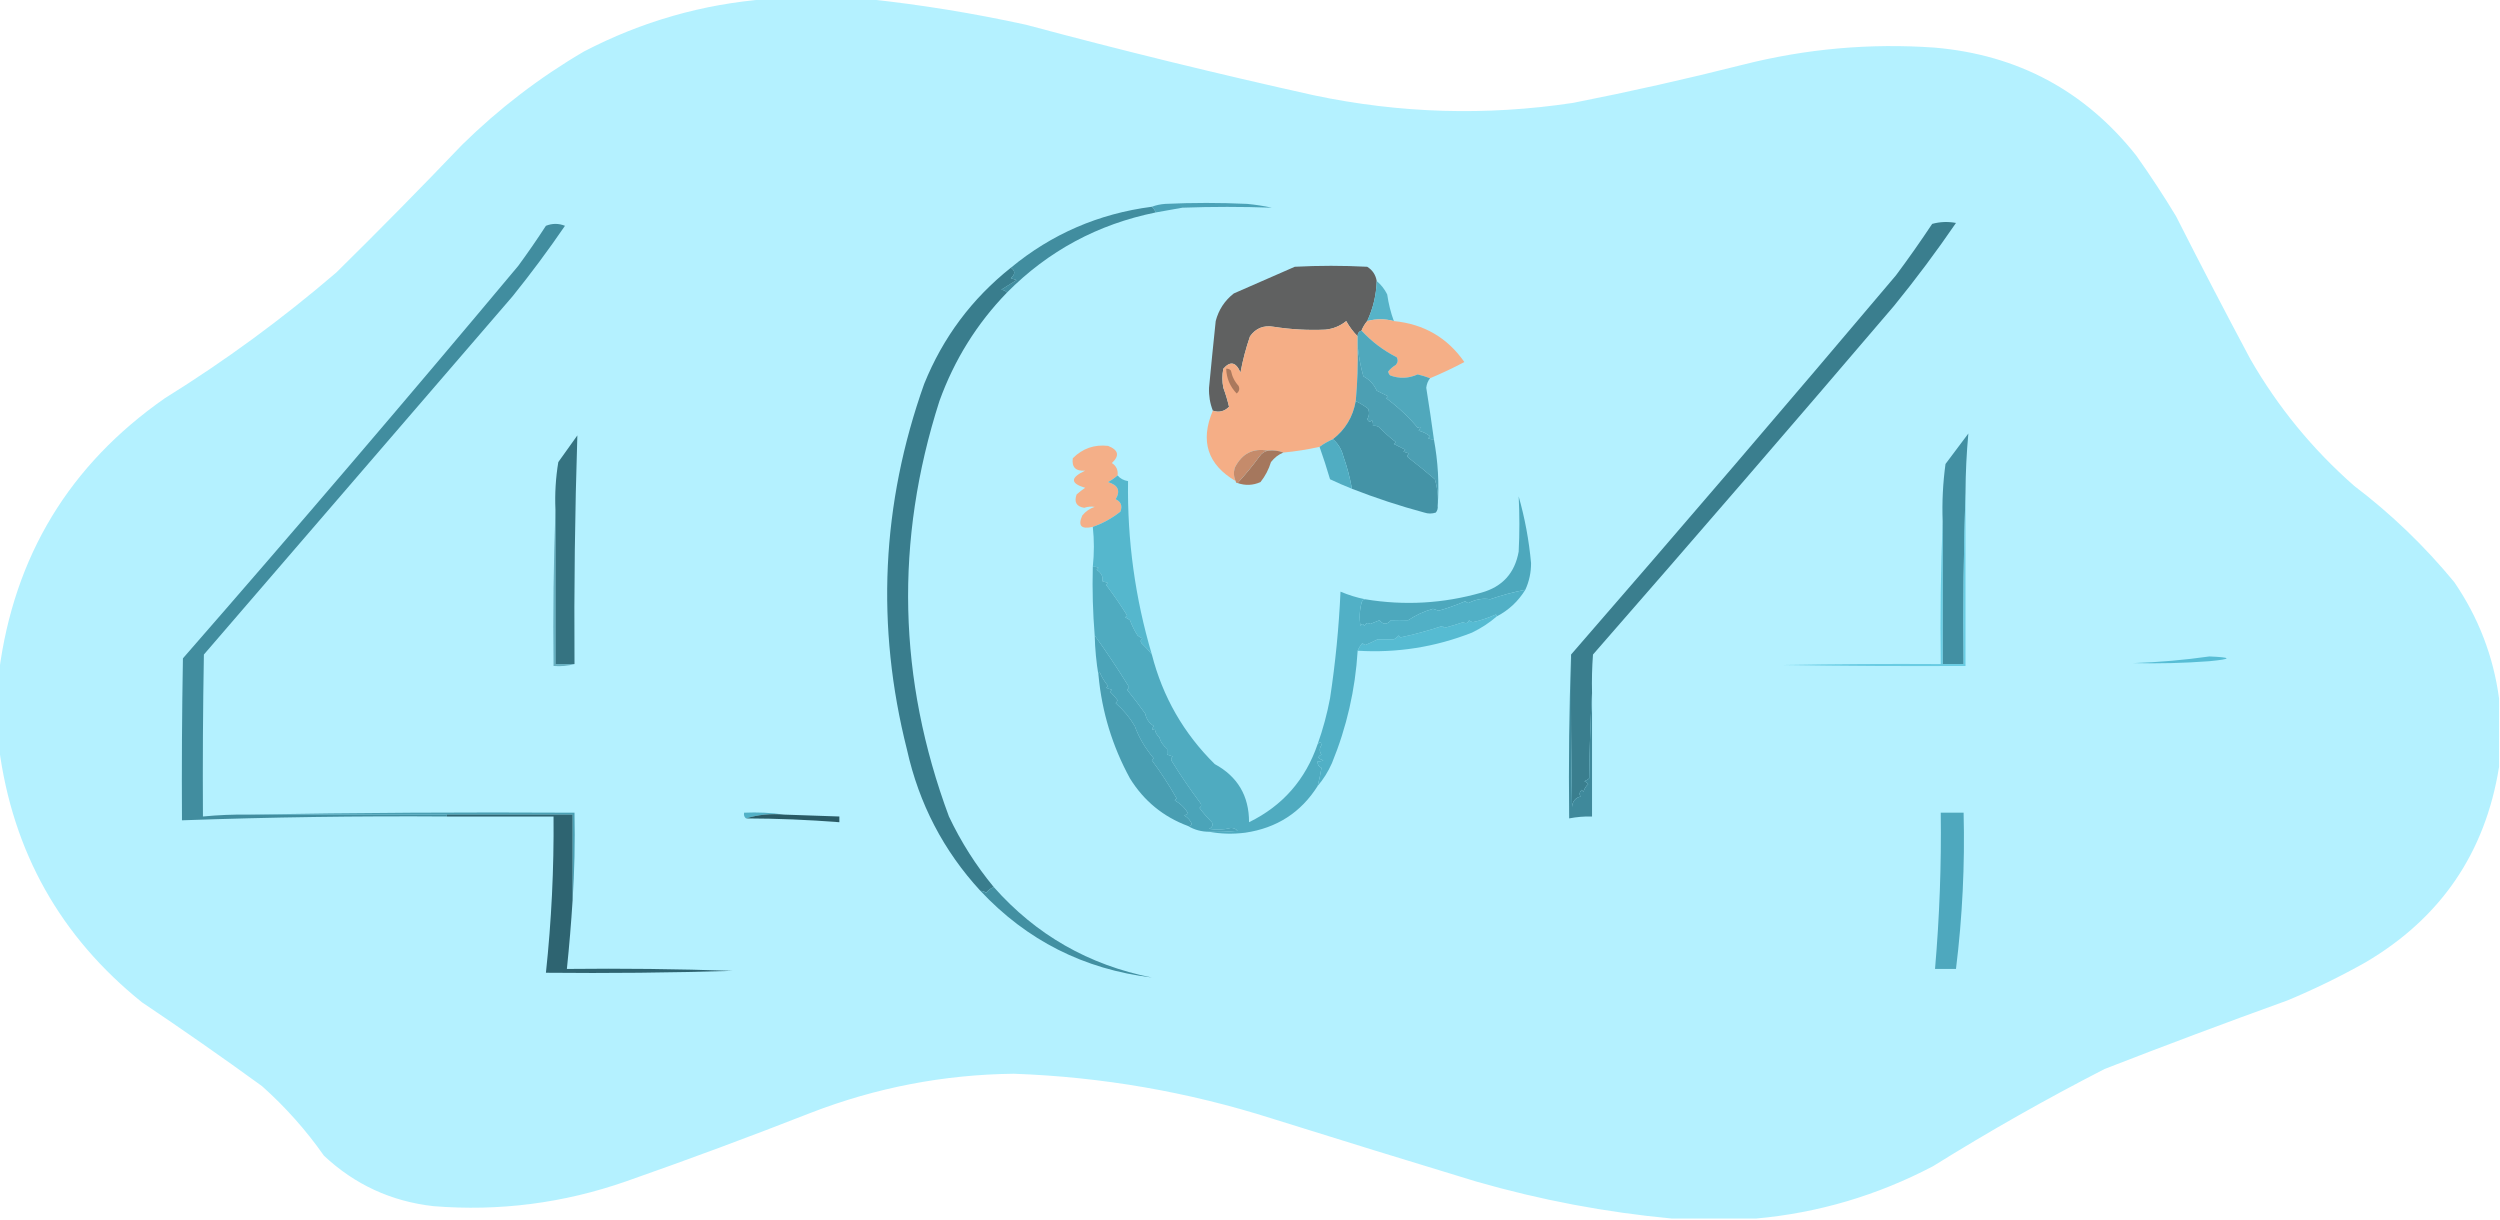 <?xml version="1.0" encoding="UTF-8"?>
<!DOCTYPE svg PUBLIC "-//W3C//DTD SVG 1.1//EN" "http://www.w3.org/Graphics/SVG/1.1/DTD/svg11.dtd">
<svg xmlns="http://www.w3.org/2000/svg" version="1.1" width="1312px" height="640px" style="shape-rendering:geometricPrecision; text-rendering:geometricPrecision; image-rendering:optimizeQuality; fill-rule:evenodd; clip-rule:evenodd" xmlns:xlink="http://www.w3.org/1999/xlink">
<g><path style="opacity:0.496" fill="#68e2fe" d="M 402.5,-0.5 C 420.167,-0.5 437.833,-0.5 455.5,-0.5C 483.269,2.461 510.936,6.961 538.5,13C 588.565,26.433 638.898,38.766 689.5,50C 734.61,59.533 779.943,60.866 825.5,54C 855.344,48.122 885.011,41.456 914.5,34C 947.739,25.565 981.405,22.565 1015.5,25C 1058.96,28.808 1094.13,47.641 1121,81.5C 1128.39,91.896 1135.39,102.563 1142,113.5C 1154.74,138.657 1167.74,163.657 1181,188.5C 1195.45,213.622 1213.61,235.789 1235.5,255C 1254.93,269.759 1272.43,286.592 1288,305.5C 1300.68,324.038 1308.51,344.371 1311.5,366.5C 1311.5,378.5 1311.5,390.5 1311.5,402.5C 1304.25,447.597 1280.91,481.764 1241.5,505C 1228.23,512.467 1214.57,519.134 1200.5,525C 1168.34,536.607 1136.34,548.607 1104.5,561C 1073.73,576.799 1043.73,593.799 1014.5,612C 985.215,627.377 954.215,636.543 921.5,639.5C 906.833,639.5 892.167,639.5 877.5,639.5C 842.703,636.253 808.37,629.753 774.5,620C 738.787,609.155 703.12,598.155 667.5,587C 623.39,572.978 578.224,565.144 532,563.5C 495.28,563.926 459.78,570.759 425.5,584C 393.398,596.59 361.065,608.59 328.5,620C 295.712,631.446 262.046,635.78 227.5,633C 205.324,630.493 186.158,621.659 170,606.5C 160.594,593.092 149.76,580.925 137.5,570C 116.776,554.944 95.776,540.277 74.5,526C 31.714,491.604 6.714,447.104 -0.5,392.5C -0.5,379.167 -0.5,365.833 -0.5,352.5C 7.438,291.772 36.438,243.939 86.5,209C 118.185,189.318 148.185,167.318 176.5,143C 198.862,120.972 220.862,98.639 242.5,76C 261.84,56.984 283.174,40.651 306.5,27C 336.731,11.279 368.731,2.112 402.5,-0.5 Z"/></g>
<g><path style="opacity:0.999" fill="#4ba2b7" d="M 606.5,111.5 C 606.068,110.29 605.401,109.29 604.5,108.5C 606.631,107.686 608.964,107.186 611.5,107C 625.833,106.333 640.167,106.333 654.5,107C 658.872,107.421 663.205,108.088 667.5,109C 651.86,108.432 636.194,108.432 620.5,109C 615.821,109.882 611.154,110.715 606.5,111.5 Z"/></g>
<g><path style="opacity:1" fill="#3a7e8e" d="M 835.5,363.5 C 834.669,378.328 834.169,393.328 834,408.5C 833.25,409.126 832.416,409.626 831.5,410C 832.308,410.308 832.975,410.808 833.5,411.5C 832.273,412.59 831.44,413.924 831,415.5C 830.667,415.167 830.333,414.833 830,414.5C 828.887,415.76 828.72,416.927 829.5,418C 826.712,418.726 825.212,420.56 825,423.5C 824.5,396.835 824.333,370.169 824.5,343.5C 881.799,277.57 938.632,211.237 995,144.5C 1001.58,135.675 1007.91,126.675 1014,117.5C 1018.08,116.371 1022.25,116.204 1026.5,117C 1016.28,131.947 1005.44,146.447 994,160.5C 941.707,221.795 889.04,282.795 836,343.5C 835.5,350.158 835.334,356.825 835.5,363.5 Z"/></g>
<g><path style="opacity:1" fill="#418d9f" d="M 604.5,108.5 C 605.401,109.29 606.068,110.29 606.5,111.5C 576.141,117.675 550.141,131.675 528.5,153.5C 527.737,152.732 526.737,152.232 525.5,152C 528.167,150.333 530.833,148.667 533.5,147C 532.5,146.667 531.5,146.333 530.5,146C 532.863,143.916 532.863,142.083 530.5,140.5C 551.942,122.789 576.609,112.122 604.5,108.5 Z"/></g>
<g><path style="opacity:1" fill="#606161" d="M 722.5,147.5 C 722.275,154.842 720.608,161.842 717.5,168.5C 716.263,169.965 715.263,171.632 714.5,173.5C 713.094,173.973 712.427,174.973 712.5,176.5C 710.171,174.159 708.171,171.492 706.5,168.5C 703.294,171.102 699.628,172.602 695.5,173C 686.462,173.4 677.462,172.9 668.5,171.5C 663.218,170.563 659.051,172.23 656,176.5C 653.865,182.705 652.199,189.038 651,195.5C 648.668,189.992 645.668,189.325 642,193.5C 641.333,196.833 641.333,200.167 642,203.5C 643.255,206.916 644.255,210.249 645,213.5C 642.489,215.956 639.656,216.623 636.5,215.5C 635.007,211.69 634.34,207.69 634.5,203.5C 635.611,191.831 636.778,180.164 638,168.5C 639.538,162.588 642.705,157.755 647.5,154C 658.212,149.308 668.878,144.641 679.5,140C 692.167,139.333 704.833,139.333 717.5,140C 720.276,141.708 721.943,144.208 722.5,147.5 Z"/></g>
<g><path style="opacity:1" fill="#56b3c8" d="M 722.5,147.5 C 724.796,149.401 726.629,151.734 728,154.5C 728.706,159.407 729.873,164.074 731.5,168.5C 726.819,167.238 722.152,167.238 717.5,168.5C 720.608,161.842 722.275,154.842 722.5,147.5 Z"/></g>
<g><path style="opacity:1" fill="#f5af87" d="M 731.5,168.5 C 747.267,170.041 759.6,177.208 768.5,190C 762.63,193.102 756.63,195.935 750.5,198.5C 748.393,197.7 746.226,197.033 744,196.5C 739.179,198.671 734.346,198.837 729.5,197C 728.978,196.439 728.645,195.772 728.5,195C 729.613,193.606 730.947,192.439 732.5,191.5C 733.614,190.277 733.781,188.944 733,187.5C 725.957,183.906 719.791,179.239 714.5,173.5C 715.263,171.632 716.263,169.965 717.5,168.5C 722.152,167.238 726.819,167.238 731.5,168.5 Z"/></g>
<g><path style="opacity:1" fill="#f5ae86" d="M 712.5,176.5 C 712.5,178.167 712.5,179.833 712.5,181.5C 712.725,191.199 712.392,200.866 711.5,210.5C 710.029,218.79 706.029,225.457 699.5,230.5C 696.968,231.596 694.635,232.929 692.5,234.5C 686.238,235.908 679.905,236.908 673.5,237.5C 671.052,236.527 668.385,236.194 665.5,236.5C 657.578,235.046 651.744,238.046 648,245.5C 647.297,247.929 647.463,250.262 648.5,252.5C 633.722,243.829 629.722,231.496 636.5,215.5C 639.656,216.623 642.489,215.956 645,213.5C 644.255,210.249 643.255,206.916 642,203.5C 641.333,200.167 641.333,196.833 642,193.5C 645.668,189.325 648.668,189.992 651,195.5C 652.199,189.038 653.865,182.705 656,176.5C 659.051,172.23 663.218,170.563 668.5,171.5C 677.462,172.9 686.462,173.4 695.5,173C 699.628,172.602 703.294,171.102 706.5,168.5C 708.171,171.492 710.171,174.159 712.5,176.5 Z"/></g>
<g><path style="opacity:1" fill="#50a8bc" d="M 714.5,173.5 C 719.791,179.239 725.957,183.906 733,187.5C 733.781,188.944 733.614,190.277 732.5,191.5C 730.947,192.439 729.613,193.606 728.5,195C 728.645,195.772 728.978,196.439 729.5,197C 734.346,198.837 739.179,198.671 744,196.5C 746.226,197.033 748.393,197.7 750.5,198.5C 749.391,199.879 748.724,201.545 748.5,203.5C 749.944,212.496 751.277,221.496 752.5,230.5C 751.448,230.649 750.448,230.483 749.5,230C 749.833,229.667 750.167,229.333 750.5,229C 748.725,227.561 746.725,226.561 744.5,226C 745.833,224.16 745.666,223.66 744,224.5C 739.505,219.027 734.005,213.86 727.5,209C 727.833,208.667 728.167,208.333 728.5,208C 726.5,207 724.5,206 722.5,205C 721.028,201.695 718.695,199.195 715.5,197.5C 713.997,192.171 712.997,186.837 712.5,181.5C 712.5,179.833 712.5,178.167 712.5,176.5C 712.427,174.973 713.094,173.973 714.5,173.5 Z"/></g>
<g><path style="opacity:1" fill="#4c9fb3" d="M 712.5,181.5 C 712.997,186.837 713.997,192.171 715.5,197.5C 718.695,199.195 721.028,201.695 722.5,205C 724.5,206 726.5,207 728.5,208C 728.167,208.333 727.833,208.667 727.5,209C 734.005,213.86 739.505,219.027 744,224.5C 745.666,223.66 745.833,224.16 744.5,226C 746.725,226.561 748.725,227.561 750.5,229C 750.167,229.333 749.833,229.667 749.5,230C 750.448,230.483 751.448,230.649 752.5,230.5C 754.678,242.251 755.345,253.917 754.5,265.5C 754.879,260.703 754.379,256.036 753,251.5C 748.592,247.714 744.092,244.047 739.5,240.5C 738.289,239.726 738.289,238.893 739.5,238C 738.5,237.667 737.5,237.333 736.5,237C 736.833,236.667 737.167,236.333 737.5,236C 735.5,235 733.5,234 731.5,233C 731.833,232.667 732.167,232.333 732.5,232C 729.429,229.624 726.429,226.957 723.5,224C 722.552,223.517 721.552,223.351 720.5,223.5C 720.649,222.448 720.483,221.448 720,220.5C 719.086,221.654 718.253,221.487 717.5,220C 718.576,218.274 718.743,216.441 718,214.5C 715.931,212.915 713.764,211.581 711.5,210.5C 712.392,200.866 712.725,191.199 712.5,181.5 Z"/></g>
<g><path style="opacity:1" fill="#ab795d" d="M 643.5,193.5 C 644.496,193.414 645.329,193.748 646,194.5C 646.604,197.603 647.937,200.27 650,202.5C 650.699,204.074 650.365,205.407 649,206.5C 645.511,202.864 643.677,198.531 643.5,193.5 Z"/></g>
<g><path style="opacity:1" fill="#397d8d" d="M 530.5,140.5 C 532.863,142.083 532.863,143.916 530.5,146C 531.5,146.333 532.5,146.667 533.5,147C 530.833,148.667 528.167,150.333 525.5,152C 526.737,152.232 527.737,152.732 528.5,153.5C 512.646,169.849 500.813,188.849 493,210.5C 469.538,283.724 471.205,356.39 498,428.5C 504.346,441.877 512.179,454.21 521.5,465.5C 519.976,466.174 518.642,467.174 517.5,468.5C 516.583,467.873 515.583,467.539 514.5,467.5C 495.145,446.464 482.312,421.797 476,393.5C 459.581,328.567 462.581,264.567 485,201.5C 494.843,177.127 510.009,156.794 530.5,140.5 Z"/></g>
<g><path style="opacity:1" fill="#4493a6" d="M 711.5,210.5 C 713.764,211.581 715.931,212.915 718,214.5C 718.743,216.441 718.576,218.274 717.5,220C 718.253,221.487 719.086,221.654 720,220.5C 720.483,221.448 720.649,222.448 720.5,223.5C 721.552,223.351 722.552,223.517 723.5,224C 726.429,226.957 729.429,229.624 732.5,232C 732.167,232.333 731.833,232.667 731.5,233C 733.5,234 735.5,235 737.5,236C 737.167,236.333 736.833,236.667 736.5,237C 737.5,237.333 738.5,237.667 739.5,238C 738.289,238.893 738.289,239.726 739.5,240.5C 744.092,244.047 748.592,247.714 753,251.5C 754.379,256.036 754.879,260.703 754.5,265.5C 754.67,266.822 754.337,267.989 753.5,269C 751.5,269.667 749.5,269.667 747.5,269C 734.591,265.53 721.924,261.364 709.5,256.5C 708.473,250.727 706.973,245.06 705,239.5C 704.057,235.772 702.223,232.772 699.5,230.5C 706.029,225.457 710.029,218.79 711.5,210.5 Z"/></g>
<g><path style="opacity:0.999" fill="#50adc2" d="M 699.5,230.5 C 702.223,232.772 704.057,235.772 705,239.5C 706.973,245.06 708.473,250.727 709.5,256.5C 705.619,254.977 701.786,253.31 698,251.5C 696.315,245.751 694.482,240.084 692.5,234.5C 694.635,232.929 696.968,231.596 699.5,230.5 Z"/></g>
<g><path style="opacity:1" fill="#f4af88" d="M 586.5,249.5 C 584.99,250.836 583.323,252.003 581.5,253C 586.799,254.574 588.132,257.574 585.5,262C 588.306,263.305 589.14,265.472 588,268.5C 583.56,272.023 578.727,274.689 573.5,276.5C 567.387,277.899 565.554,275.899 568,270.5C 569.731,268.383 571.898,266.883 574.5,266C 572.674,265.708 570.841,265.875 569,266.5C 564.918,265.841 563.584,263.508 565,259.5C 566.41,258.213 567.91,257.046 569.5,256C 561.622,253.674 561.622,250.674 569.5,247C 564.534,247.369 562.367,245.202 563,240.5C 568.133,235.349 574.299,233.182 581.5,234C 587.008,236.155 587.675,239.155 583.5,243C 585.838,244.508 586.838,246.675 586.5,249.5 Z"/></g>
<g><path style="opacity:1" fill="#4290a3" d="M 1031.5,258.5 C 1030.5,288.329 1030.17,318.329 1030.5,348.5C 1026.83,348.5 1023.17,348.5 1019.5,348.5C 1019.5,323.5 1019.5,298.5 1019.5,273.5C 1019.14,263.443 1019.64,253.443 1021,243.5C 1025,238.167 1029,232.833 1033,227.5C 1032.05,237.768 1031.55,248.101 1031.5,258.5 Z"/></g>
<g><path style="opacity:1" fill="#a5775d" d="M 665.5,236.5 C 668.385,236.194 671.052,236.527 673.5,237.5C 670.972,238.508 668.805,240.174 667,242.5C 665.819,246.363 663.986,249.863 661.5,253C 657.54,254.757 653.54,254.923 649.5,253.5C 653.545,249.118 657.379,244.452 661,239.5C 662.129,237.859 663.629,236.859 665.5,236.5 Z"/></g>
<g><path style="opacity:1" fill="#c58b6b" d="M 665.5,236.5 C 663.629,236.859 662.129,237.859 661,239.5C 657.379,244.452 653.545,249.118 649.5,253.5C 648.833,253.5 648.5,253.167 648.5,252.5C 647.463,250.262 647.297,247.929 648,245.5C 651.744,238.046 657.578,235.046 665.5,236.5 Z"/></g>
<g><path style="opacity:1" fill="#418d9f" d="M 130.5,427.5 C 165.167,427.5 199.833,427.5 234.5,427.5C 234.5,427.833 234.5,428.167 234.5,428.5C 188.148,428.174 141.815,428.841 95.5,430.5C 95.333,402.165 95.5,373.831 96,345.5C 155.416,277.422 214.083,208.755 272,139.5C 277.028,132.638 281.862,125.638 286.5,118.5C 289.833,117.167 293.167,117.167 296.5,118.5C 287.821,131.19 278.654,143.523 269,155.5C 215,218.167 161,280.833 107,343.5C 106.5,371.831 106.333,400.165 106.5,428.5C 114.475,427.724 122.475,427.39 130.5,427.5 Z"/></g>
<g><path style="opacity:1" fill="#357381" d="M 301.5,348.5 C 298.167,348.5 294.833,348.5 291.5,348.5C 291.5,321.5 291.5,294.5 291.5,267.5C 291.13,259.097 291.63,250.764 293,242.5C 296.333,237.833 299.667,233.167 303,228.5C 301.723,268.47 301.223,308.47 301.5,348.5 Z"/></g>
<g><path style="opacity:1" fill="#55b7cd" d="M 586.5,249.5 C 587.841,251.12 589.674,252.12 592,252.5C 591.539,283.534 595.706,313.868 604.5,343.5C 602.925,341.475 601.092,339.475 599,337.5C 598.383,336.551 598.549,335.718 599.5,335C 598.584,334.626 597.75,334.126 597,333.5C 595.396,331.008 594.062,328.341 593,325.5C 592.25,324.874 591.416,324.374 590.5,324C 590.833,323.667 591.167,323.333 591.5,323C 588.069,317.459 584.402,312.126 580.5,307C 580.833,306.667 581.167,306.333 581.5,306C 580.5,305.667 579.5,305.333 578.5,305C 578.972,302.601 577.972,300.601 575.5,299C 575.833,298.667 576.167,298.333 576.5,298C 575.552,297.517 574.552,297.351 573.5,297.5C 574.259,290.328 574.259,283.328 573.5,276.5C 578.727,274.689 583.56,272.023 588,268.5C 589.14,265.472 588.306,263.305 585.5,262C 588.132,257.574 586.799,254.574 581.5,253C 583.323,252.003 584.99,250.836 586.5,249.5 Z"/></g>
<g><path style="opacity:1" fill="#4da8bd" d="M 800.5,309.5 C 794.201,310.726 788.034,312.392 782,314.5C 778.452,313.804 774.619,314.47 770.5,316.5C 769.914,316.291 769.414,315.957 769,315.5C 764.274,317.542 759.608,319.209 755,320.5C 754,320.167 753,319.833 752,319.5C 747.366,320.809 743.032,322.809 739,325.5C 735.935,325.393 732.935,325.393 730,325.5C 727.888,327.922 725.888,327.922 724,325.5C 722.333,326.167 720.667,326.833 719,327.5C 717.853,326.542 716.853,326.875 716,328.5C 715.333,327.167 714.667,327.167 714,328.5C 713.303,324.465 713.47,320.465 714.5,316.5C 714.747,315.287 715.414,314.62 716.5,314.5C 737.089,317.906 757.422,316.739 777.5,311C 788.458,307.943 794.958,300.776 797,289.5C 797.491,279.808 797.491,270.141 797,260.5C 800.258,271.956 802.424,283.622 803.5,295.5C 803.514,300.434 802.514,305.101 800.5,309.5 Z"/></g>
<g><path style="opacity:1" fill="#4fabc0" d="M 573.5,297.5 C 574.552,297.351 575.552,297.517 576.5,298C 576.167,298.333 575.833,298.667 575.5,299C 577.972,300.601 578.972,302.601 578.5,305C 579.5,305.333 580.5,305.667 581.5,306C 581.167,306.333 580.833,306.667 580.5,307C 584.402,312.126 588.069,317.459 591.5,323C 591.167,323.333 590.833,323.667 590.5,324C 591.416,324.374 592.25,324.874 593,325.5C 594.062,328.341 595.396,331.008 597,333.5C 597.75,334.126 598.584,334.626 599.5,335C 598.549,335.718 598.383,336.551 599,337.5C 601.092,339.475 602.925,341.475 604.5,343.5C 610.194,365.722 621.194,384.889 637.5,401C 649.522,407.536 655.522,417.703 655.5,431.5C 673.101,422.89 685.101,409.224 691.5,390.5C 692.65,389.15 693.317,389.316 693.5,391C 692.351,392.73 692.351,394.396 693.5,396C 691.203,397.16 691.536,398.16 694.5,399C 693.552,399.483 692.552,399.649 691.5,399.5C 691.36,401.124 692.027,402.29 693.5,403C 693.049,405.947 692.383,409.113 691.5,412.5C 682.729,426.391 670.062,434.558 653.5,437C 646.986,437.82 640.653,437.653 634.5,436.5C 639.511,436.666 644.511,436.499 649.5,436C 648.57,435.009 647.404,434.509 646,434.5C 642.196,435.479 638.362,435.645 634.5,435C 636.158,434.275 636.658,433.108 636,431.5C 633.328,428.791 631.162,426.291 629.5,424C 630.451,423.282 630.617,422.449 630,421.5C 624.451,414.093 619.451,406.76 615,399.5C 614.383,398.551 614.549,397.718 615.5,397C 614.5,396.667 613.5,396.333 612.5,396C 612.5,395 612.5,394 612.5,393C 610.262,391.092 608.929,389.092 608.5,387C 607.107,385.829 606.273,384.329 606,382.5C 604.334,383.34 604.167,382.84 605.5,381C 603.106,379.552 601.606,377.386 601,374.5C 597.943,370.205 594.777,366.038 591.5,362C 591.957,361.586 592.291,361.086 592.5,360.5C 586.4,350.683 580.4,341.683 574.5,333.5C 573.521,321.58 573.188,309.58 573.5,297.5 Z"/></g>
<g><path style="opacity:1" fill="#56bbd2" d="M 785.5,323.5 C 781.613,326.864 777.279,329.697 772.5,332C 753.216,339.588 733.216,342.755 712.5,341.5C 713.082,340.069 713.915,338.736 715,337.5C 715.414,337.957 715.914,338.291 716.5,338.5C 718.621,337.65 720.788,336.65 723,335.5C 725.867,335.566 728.7,335.566 731.5,335.5C 732.478,335.023 733.311,334.357 734,333.5C 734.333,333.833 734.667,334.167 735,334.5C 742.165,332.981 749.498,330.981 757,328.5C 757.333,328.833 757.667,329.167 758,329.5C 761.366,328.626 764.7,327.626 768,326.5C 769.147,327.458 770.147,327.125 771,325.5C 771.561,326.022 772.228,326.355 773,326.5C 776.872,325.677 780.872,324.344 785,322.5C 785.399,322.728 785.565,323.062 785.5,323.5 Z"/></g>
<g><path style="opacity:0.694" fill="#4595a7" d="M 291.5,267.5 C 291.5,294.5 291.5,321.5 291.5,348.5C 294.833,348.5 298.167,348.5 301.5,348.5C 298.038,349.482 294.371,349.815 290.5,349.5C 290.169,321.995 290.502,294.662 291.5,267.5 Z"/></g>
<g><path style="opacity:1" fill="#51b0c6" d="M 800.5,309.5 C 796.763,315.572 791.763,320.239 785.5,323.5C 785.565,323.062 785.399,322.728 785,322.5C 780.872,324.344 776.872,325.677 773,326.5C 772.228,326.355 771.561,326.022 771,325.5C 770.147,327.125 769.147,327.458 768,326.5C 764.7,327.626 761.366,328.626 758,329.5C 757.667,329.167 757.333,328.833 757,328.5C 749.498,330.981 742.165,332.981 735,334.5C 734.667,334.167 734.333,333.833 734,333.5C 733.311,334.357 732.478,335.023 731.5,335.5C 728.7,335.566 725.867,335.566 723,335.5C 720.788,336.65 718.621,337.65 716.5,338.5C 715.914,338.291 715.414,337.957 715,337.5C 713.915,338.736 713.082,340.069 712.5,341.5C 711.246,361.941 706.746,381.608 699,400.5C 697.032,404.939 694.532,408.939 691.5,412.5C 692.383,409.113 693.049,405.947 693.5,403C 692.027,402.29 691.36,401.124 691.5,399.5C 692.552,399.649 693.552,399.483 694.5,399C 691.536,398.16 691.203,397.16 693.5,396C 692.351,394.396 692.351,392.73 693.5,391C 693.317,389.316 692.65,389.15 691.5,390.5C 694.287,382.689 696.453,374.689 698,366.5C 700.825,347.931 702.659,329.264 703.5,310.5C 707.808,312.321 712.141,313.654 716.5,314.5C 715.414,314.62 714.747,315.287 714.5,316.5C 713.47,320.465 713.303,324.465 714,328.5C 714.667,327.167 715.333,327.167 716,328.5C 716.853,326.875 717.853,326.542 719,327.5C 720.667,326.833 722.333,326.167 724,325.5C 725.888,327.922 727.888,327.922 730,325.5C 732.935,325.393 735.935,325.393 739,325.5C 743.032,322.809 747.366,320.809 752,319.5C 753,319.833 754,320.167 755,320.5C 759.608,319.209 764.274,317.542 769,315.5C 769.414,315.957 769.914,316.291 770.5,316.5C 774.619,314.47 778.452,313.804 782,314.5C 788.034,312.392 794.201,310.726 800.5,309.5 Z"/></g>
<g><path style="opacity:1" fill="#4ba4b9" d="M 574.5,333.5 C 580.4,341.683 586.4,350.683 592.5,360.5C 592.291,361.086 591.957,361.586 591.5,362C 594.777,366.038 597.943,370.205 601,374.5C 601.606,377.386 603.106,379.552 605.5,381C 604.167,382.84 604.334,383.34 606,382.5C 606.273,384.329 607.107,385.829 608.5,387C 608.929,389.092 610.262,391.092 612.5,393C 612.5,394 612.5,395 612.5,396C 613.5,396.333 614.5,396.667 615.5,397C 614.549,397.718 614.383,398.551 615,399.5C 619.451,406.76 624.451,414.093 630,421.5C 630.617,422.449 630.451,423.282 629.5,424C 631.162,426.291 633.328,428.791 636,431.5C 636.658,433.108 636.158,434.275 634.5,435C 638.362,435.645 642.196,435.479 646,434.5C 647.404,434.509 648.57,435.009 649.5,436C 644.511,436.499 639.511,436.666 634.5,436.5C 630.466,436.483 626.799,435.483 623.5,433.5C 624.376,433.631 625.043,433.298 625.5,432.5C 624.695,430.528 623.361,429.028 621.5,428C 622.167,427.667 622.833,427.333 623.5,427C 622.177,424.337 619.844,422.004 616.5,420C 616.833,419.667 617.167,419.333 617.5,419C 613.569,412.07 609.236,405.403 604.5,399C 604.833,398.667 605.167,398.333 605.5,398C 600.949,392.589 597.615,386.922 595.5,381C 592.866,376.516 589.532,372.516 585.5,369C 585.957,368.586 586.291,368.086 586.5,367.5C 585.294,365.851 583.961,364.351 582.5,363C 582.833,362.667 583.167,362.333 583.5,362C 582.5,361.667 581.5,361.333 580.5,361C 580.833,360.667 581.167,360.333 581.5,360C 579.623,357.749 578.123,355.249 577,352.5C 576.536,353.094 576.369,353.761 576.5,354.5C 575.348,347.691 574.681,340.691 574.5,333.5 Z"/></g>
<g><path style="opacity:1" fill="#57bdd5" d="M 1159.5,344.5 C 1171.48,345.007 1171.48,345.84 1159.5,347C 1146.17,348 1132.84,348.333 1119.5,348C 1133.05,347.535 1146.38,346.368 1159.5,344.5 Z"/></g>
<g><path style="opacity:0.831" fill="#5bc4dd" d="M 1031.5,258.5 C 1031.5,288.833 1031.5,319.167 1031.5,349.5C 999.498,349.667 967.498,349.5 935.5,349C 963.165,348.5 990.831,348.333 1018.5,348.5C 1018.17,323.328 1018.5,298.328 1019.5,273.5C 1019.5,298.5 1019.5,323.5 1019.5,348.5C 1023.17,348.5 1026.83,348.5 1030.5,348.5C 1030.17,318.329 1030.5,288.329 1031.5,258.5 Z"/></g>
<g><path style="opacity:1" fill="#499eb2" d="M 623.5,433.5 C 610.493,428.662 600.326,420.329 593,408.5C 583.78,391.614 578.28,373.614 576.5,354.5C 576.369,353.761 576.536,353.094 577,352.5C 578.123,355.249 579.623,357.749 581.5,360C 581.167,360.333 580.833,360.667 580.5,361C 581.5,361.333 582.5,361.667 583.5,362C 583.167,362.333 582.833,362.667 582.5,363C 583.961,364.351 585.294,365.851 586.5,367.5C 586.291,368.086 585.957,368.586 585.5,369C 589.532,372.516 592.866,376.516 595.5,381C 597.615,386.922 600.949,392.589 605.5,398C 605.167,398.333 604.833,398.667 604.5,399C 609.236,405.403 613.569,412.07 617.5,419C 617.167,419.333 616.833,419.667 616.5,420C 619.844,422.004 622.177,424.337 623.5,427C 622.833,427.333 622.167,427.667 621.5,428C 623.361,429.028 624.695,430.528 625.5,432.5C 625.043,433.298 624.376,433.631 623.5,433.5 Z"/></g>
<g><path style="opacity:1" fill="#3f899b" d="M 824.5,343.5 C 824.333,370.169 824.5,396.835 825,423.5C 825.212,420.56 826.712,418.726 829.5,418C 828.72,416.927 828.887,415.76 830,414.5C 830.333,414.833 830.667,415.167 831,415.5C 831.44,413.924 832.273,412.59 833.5,411.5C 832.975,410.808 832.308,410.308 831.5,410C 832.416,409.626 833.25,409.126 834,408.5C 834.169,393.328 834.669,378.328 835.5,363.5C 835.5,385.167 835.5,406.833 835.5,428.5C 831.452,428.395 827.452,428.728 823.5,429.5C 823.169,400.662 823.502,371.995 824.5,343.5 Z"/></g>
<g><path style="opacity:1" fill="#4aa0b4" d="M 130.5,427.5 C 187.331,426.501 244.331,426.168 301.5,426.5C 301.83,442.009 301.496,457.342 300.5,472.5C 300.5,457.5 300.5,442.5 300.5,427.5C 278.5,427.5 256.5,427.5 234.5,427.5C 199.833,427.5 165.167,427.5 130.5,427.5 Z"/></g>
<g><path style="opacity:1" fill="#52b1c7" d="M 411.5,427.5 C 404.416,426.874 397.75,427.541 391.5,429.5C 390.596,428.791 390.263,427.791 390.5,426.5C 397.687,426.175 404.687,426.509 411.5,427.5 Z"/></g>
<g><path style="opacity:1" fill="#295a65" d="M 411.5,427.5 C 421.165,427.878 430.831,428.211 440.5,428.5C 440.5,429.5 440.5,430.5 440.5,431.5C 424.194,430.22 407.861,429.554 391.5,429.5C 397.75,427.541 404.416,426.874 411.5,427.5 Z"/></g>
<g><path style="opacity:1" fill="#2e6471" d="M 234.5,428.5 C 234.5,428.167 234.5,427.833 234.5,427.5C 256.5,427.5 278.5,427.5 300.5,427.5C 300.5,442.5 300.5,457.5 300.5,472.5C 299.74,484.522 298.74,496.522 297.5,508.5C 326.508,508.167 355.508,508.5 384.5,509.5C 351.84,510.5 319.173,510.833 286.5,510.5C 289.405,483.254 290.738,455.921 290.5,428.5C 271.833,428.5 253.167,428.5 234.5,428.5 Z"/></g>
<g><path style="opacity:1" fill="#4ea8be" d="M 1018.5,426.5 C 1022.5,426.5 1026.5,426.5 1030.5,426.5C 1031.2,453.952 1029.86,481.285 1026.5,508.5C 1022.83,508.5 1019.17,508.5 1015.5,508.5C 1017.86,481.222 1018.86,453.888 1018.5,426.5 Z"/></g>
<g><path style="opacity:1" fill="#4290a2" d="M 521.5,465.5 C 543.68,490.6 571.347,506.433 604.5,513C 568.904,508.702 538.904,493.536 514.5,467.5C 515.583,467.539 516.583,467.873 517.5,468.5C 518.642,467.174 519.976,466.174 521.5,465.5 Z"/></g>
</svg>
